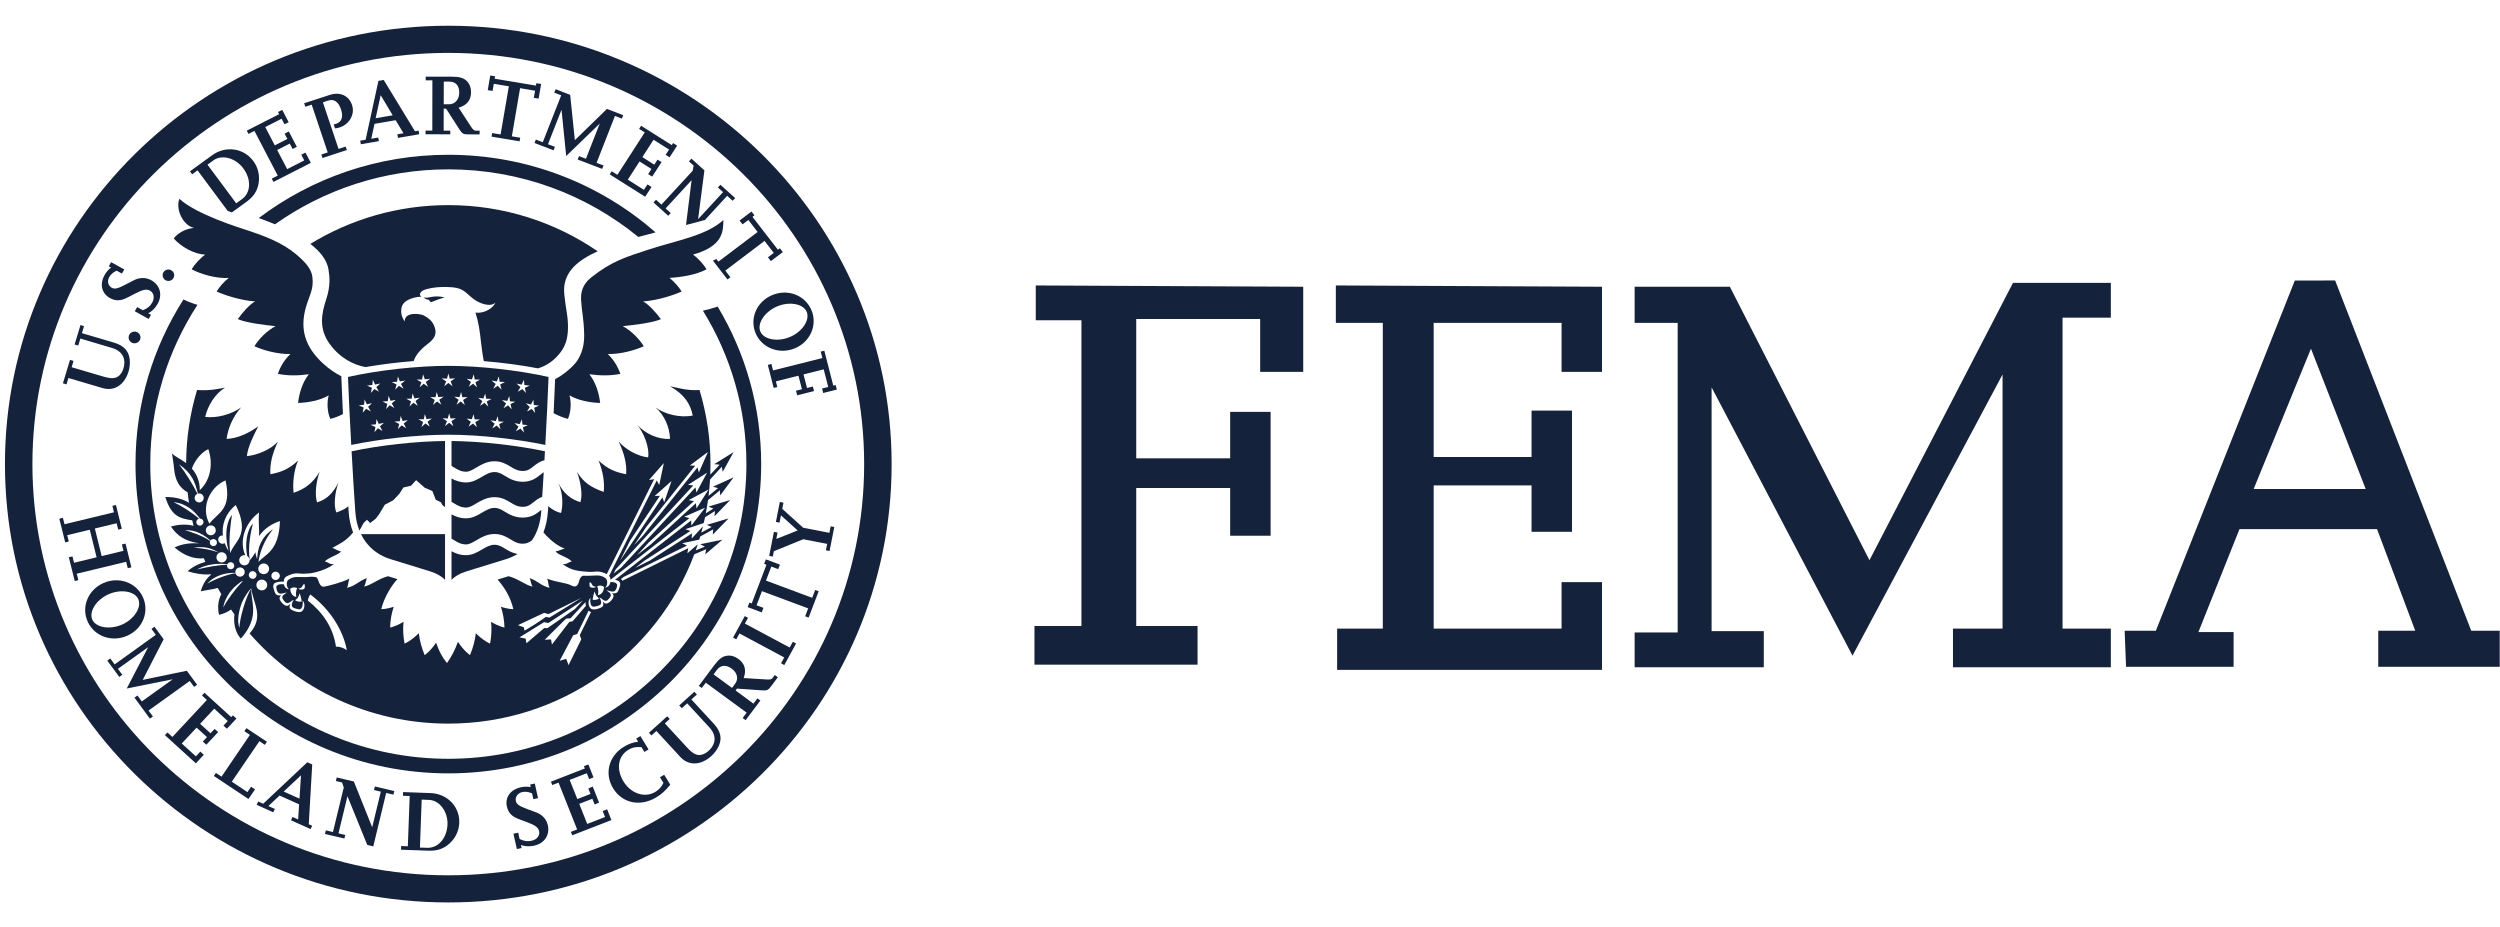 <svg width="89" height="33" viewBox="0 0 89 33" fill="none" xmlns="http://www.w3.org/2000/svg">
<g clip-path="url(#clip0)">
<path fill-rule="evenodd" clip-rule="evenodd" d="M36.873 10.162V11.402H38.499V22.286H36.827V23.663H42.633V22.286H40.45V17.372H43.794V19.071H45.234V14.662H43.794V16.316H40.45V11.356H44.862V13.239H46.395V10.208L36.873 10.162ZM47.556 10.162V11.494H49.228V22.378H47.602V23.847H57.031V20.724H55.592V22.378H51.039V17.28H54.523V18.933H55.963V14.617H54.523V16.27H51.039V11.494H55.592V13.239H57.031V10.208L47.556 10.162ZM58.193 10.208V11.494H59.725V22.515H58.193V23.755H62.791V22.469H60.933V13.79L65.949 23.342L71.291 13.331V22.378H69.526V23.755H75.146V22.378H73.427V11.31H75.146V10.07H71.662L66.553 19.944L61.583 10.208H58.193ZM81.695 9.988L76.749 22.454H75.637L75.688 23.739H79.516V22.501H78.263L79.725 18.838H84.623L85.983 22.454H84.666V23.739H88.99V22.454H87.976L83.131 9.985L81.695 9.988H81.695ZM82.27 12.412L84.219 17.409H80.23L82.27 12.412Z" fill="#15223B"/>
<path d="M23.853 13.75C24.056 13.788 24.48 13.922 24.902 13.883C25.162 14.742 25.294 15.635 25.293 16.532C25.293 16.654 25.289 16.776 25.286 16.898L25.619 16.544L25.431 16.523L26.115 16.096L25.73 16.797L25.695 16.616L25.278 17.072C25.265 17.267 25.248 17.462 25.224 17.654L25.562 17.375L25.381 17.328L26.115 16.995L25.639 17.639L25.629 17.455L25.205 17.805C25.183 17.963 25.155 18.119 25.127 18.275L25.397 18.105L25.222 18.035L25.995 17.8L25.437 18.378L25.452 18.193L25.099 18.415C25.084 18.483 25.069 18.552 25.053 18.62L24.401 18.838L24.577 18.903L22.944 19.96L22.78 20.087L22.616 20.215C22.772 20.138 22.951 20.049 23.132 19.958L24.634 18.989L24.624 19.175L25.024 18.738C25.006 18.812 24.986 18.887 24.966 18.96L25.338 18.759L25.163 18.686L25.937 18.455L25.375 19.032L25.391 18.845L24.927 19.1C24.916 19.137 24.905 19.174 24.894 19.211L24.287 19.338L24.456 19.423L22.196 20.542L22.183 20.552C22.15 20.578 22.123 20.6 22.105 20.614C22.121 20.626 22.134 20.64 22.144 20.656C22.149 20.662 22.152 20.669 22.155 20.675L24.502 19.515L24.47 19.698L24.841 19.377C24.817 19.45 24.793 19.522 24.768 19.593L25.094 19.46L24.927 19.375L25.719 19.213L25.107 19.736L25.14 19.552L24.716 19.734C23.399 23.252 19.976 25.761 15.959 25.761C13.131 25.761 10.596 24.517 8.885 22.551C8.894 22.541 8.904 22.53 8.913 22.519C9.418 21.926 8.989 21.442 8.953 20.952C8.95 20.96 8.946 20.969 8.944 20.977C8.934 21.381 9.18 21.828 8.794 22.445C8.729 22.548 8.655 22.645 8.573 22.735C8.38 22.519 8.304 22.195 8.347 21.874C8.305 21.815 8.265 21.758 8.225 21.699C8.108 21.784 7.968 21.849 7.797 21.889C7.734 21.608 7.771 21.355 7.879 21.153C7.835 21.08 7.794 21.007 7.753 20.932C7.55 20.989 7.346 21.003 7.147 21.052C7.23 20.763 7.361 20.577 7.512 20.463C7.51 20.456 7.506 20.45 7.505 20.444C7.246 20.47 6.96 20.424 6.681 20.337C6.812 20.21 7.045 20.075 7.31 20.006C7.292 19.962 7.275 19.919 7.258 19.875C6.923 19.91 6.572 19.794 6.214 19.49C6.465 19.364 6.779 19.322 7.069 19.345C7.067 19.342 7.066 19.34 7.065 19.337C6.594 19.267 6.299 19.07 6.086 18.744C6.394 18.659 6.665 18.66 6.89 18.718C6.874 18.654 6.859 18.589 6.844 18.524C6.421 18.457 6.106 18.404 5.885 17.694C6.248 17.689 6.523 17.77 6.728 17.9C6.71 17.776 6.693 17.654 6.681 17.53C6.404 17.373 6.236 17.123 6.197 16.687C6.175 16.445 6.149 16.338 6.122 16.141C6.267 16.283 6.415 16.325 6.627 16.489C6.63 15.607 6.761 14.729 7.016 13.883C7.44 13.922 7.808 13.839 8.011 13.799C7.661 14.018 7.402 14.424 7.305 14.841C7.705 14.895 8.237 14.757 8.585 14.502C8.289 14.834 8.117 15.245 8.066 15.626C8.47 15.604 8.844 15.426 9.195 15.177C9.057 15.445 8.819 15.904 8.79 16.239C9.164 16.199 9.657 16.002 9.894 15.714C9.698 16.146 9.603 16.496 9.626 16.882C9.997 16.813 10.278 16.709 10.609 16.396C10.45 16.79 10.416 17.22 10.452 17.545C10.881 17.395 11.138 17.193 11.379 16.795C11.252 17.147 11.199 17.615 11.287 17.884C11.65 17.777 11.863 17.538 12.052 17.172C11.92 17.532 11.87 17.996 11.974 18.245C12.196 18.166 12.332 18.093 12.398 18.02C12.403 18.088 12.407 18.154 12.412 18.218C12.43 18.48 12.483 18.729 12.57 18.955C12.541 18.988 12.47 19.067 12.468 19.07C12.277 19.273 12.097 19.359 11.826 19.508C11.915 19.521 12.023 19.617 12.144 19.631C12.008 19.783 11.732 19.817 11.559 19.99C11.693 20.006 11.725 20.101 11.886 20.083C11.579 20.319 11.114 20.402 11.05 20.409C10.988 20.416 10.781 20.436 10.65 20.416C10.463 20.388 10.271 20.479 10.198 20.523C10.097 20.579 10.09 20.704 10.104 20.787C10.099 20.762 10.097 20.737 10.098 20.713C9.995 20.689 9.794 20.723 9.757 20.779C9.709 20.852 9.721 20.888 9.76 21.016C9.797 21.139 9.827 21.182 9.907 21.194C9.929 21.197 9.972 21.203 10.02 21.185C9.995 21.201 9.978 21.215 9.966 21.247C9.952 21.279 9.929 21.334 10.028 21.451C10.113 21.552 10.197 21.591 10.266 21.553C10.306 21.531 10.321 21.507 10.339 21.488C10.327 21.515 10.318 21.544 10.311 21.574C10.292 21.673 10.368 21.712 10.463 21.748C10.644 21.819 10.735 21.793 10.781 21.729C10.877 21.595 10.831 21.415 10.77 21.384C10.783 21.439 10.781 21.496 10.768 21.562C10.758 21.614 10.73 21.701 10.631 21.69C10.578 21.683 10.479 21.658 10.421 21.619C10.38 21.59 10.38 21.52 10.404 21.459C10.415 21.43 10.428 21.387 10.465 21.357C10.404 21.371 10.367 21.403 10.318 21.44C10.27 21.477 10.199 21.484 10.158 21.441C10.107 21.385 10.075 21.343 10.057 21.305C10.016 21.209 10.142 21.137 10.215 21.099C10.088 21.1 10.066 21.148 9.965 21.131C9.861 21.114 9.835 20.951 9.835 20.897C9.835 20.858 9.885 20.819 9.943 20.805C10.001 20.792 10.069 20.798 10.106 20.801C10.108 20.808 10.109 20.815 10.111 20.821C10.125 20.868 10.147 20.925 10.232 20.968C10.281 20.981 10.312 20.986 10.262 20.951C10.217 20.917 10.166 20.712 10.273 20.637C10.347 20.58 10.446 20.538 10.59 20.541C10.734 20.543 10.926 20.552 11.025 20.535C11.092 20.525 11.253 20.536 11.28 20.564C11.346 20.629 11.357 20.923 11.557 20.882C11.737 20.844 12.144 20.744 12.442 20.6C12.389 20.709 12.411 20.804 12.357 20.927C12.677 20.848 12.759 20.687 13.064 20.581C13.013 20.691 13.027 20.777 12.958 20.881C13.217 20.837 13.456 20.607 13.814 20.513C13.826 20.516 13.836 20.521 13.846 20.523C13.956 20.556 14.056 20.586 14.15 20.616C13.959 20.814 13.674 21.256 13.573 21.686C13.573 21.686 13.751 21.691 14.017 21.6C13.937 21.839 13.893 22.089 13.889 22.341C13.889 22.341 14.091 22.305 14.366 22.136C14.34 22.395 14.352 22.657 14.403 22.913C14.403 22.913 14.635 22.819 14.909 22.542C14.941 22.811 15.012 23.073 15.119 23.322C15.119 23.322 15.318 23.189 15.526 22.878C15.683 23.363 15.914 23.603 15.914 23.603C16.079 23.371 16.209 23.116 16.302 22.848C16.518 23.18 16.731 23.322 16.731 23.322C16.843 23.062 16.908 22.802 16.94 22.543C17.214 22.819 17.446 22.913 17.446 22.913C17.497 22.657 17.509 22.395 17.482 22.136C17.758 22.305 17.958 22.341 17.958 22.341C17.954 22.089 17.911 21.839 17.832 21.6C18.096 21.691 18.275 21.686 18.275 21.686C18.177 21.265 17.967 20.916 17.714 20.633C17.823 20.598 17.942 20.562 18.073 20.523C18.083 20.521 18.093 20.516 18.105 20.513C18.463 20.607 18.703 20.836 18.96 20.881C18.891 20.777 18.906 20.691 18.855 20.581C19.161 20.687 19.242 20.848 19.563 20.927C19.508 20.804 19.529 20.709 19.479 20.6C19.838 20.744 20.152 20.733 20.372 20.858C20.551 20.933 20.59 20.782 20.623 20.659C20.637 20.607 20.696 20.484 20.79 20.495C20.893 20.504 21.106 20.493 21.245 20.486C21.37 20.48 21.477 20.525 21.552 20.579C21.655 20.657 21.615 20.854 21.57 20.886C21.52 20.923 21.552 20.918 21.601 20.904C21.687 20.86 21.707 20.804 21.721 20.757C21.724 20.747 21.727 20.735 21.729 20.722C21.767 20.72 21.82 20.72 21.865 20.732C21.924 20.748 21.972 20.787 21.97 20.826C21.97 20.88 21.94 21.043 21.836 21.058C21.734 21.071 21.713 21.024 21.586 21.019C21.657 21.059 21.783 21.133 21.736 21.229C21.719 21.267 21.686 21.308 21.633 21.362C21.592 21.404 21.52 21.395 21.473 21.357C21.427 21.318 21.39 21.286 21.329 21.269C21.366 21.3 21.378 21.344 21.387 21.373C21.409 21.433 21.407 21.505 21.366 21.532C21.306 21.568 21.207 21.592 21.154 21.597C21.055 21.606 21.029 21.518 21.02 21.465C21.009 21.4 21.009 21.341 21.024 21.288C20.962 21.318 20.91 21.495 21.004 21.633C21.047 21.697 21.136 21.724 21.319 21.661C21.416 21.627 21.494 21.59 21.477 21.49C21.472 21.459 21.461 21.43 21.451 21.403C21.47 21.423 21.482 21.447 21.521 21.471C21.592 21.51 21.675 21.473 21.764 21.374C21.863 21.261 21.844 21.204 21.832 21.172C21.82 21.14 21.803 21.125 21.778 21.11C21.826 21.13 21.867 21.125 21.89 21.121C21.972 21.112 22.002 21.069 22.043 20.948C22.086 20.822 22.098 20.785 22.052 20.712C22.033 20.681 21.968 20.656 21.894 20.642L24.606 18.527L24.613 18.713L25.1 18.075L24.361 18.396L24.542 18.446L21.809 20.581H21.809L21.745 20.632L21.741 20.632C21.739 20.633 21.736 20.633 21.734 20.634C21.734 20.641 21.734 20.648 21.734 20.656C21.734 20.582 21.711 20.5 21.636 20.457C21.634 20.456 21.632 20.455 21.63 20.453L21.636 20.456C21.655 20.468 21.672 20.482 21.686 20.498L23.381 17.103L23.468 17.268L23.632 16.486L23.103 17.09L23.288 17.057L21.601 20.438L21.605 20.44C21.517 20.395 21.348 20.326 21.184 20.351C21.052 20.371 20.845 20.352 20.781 20.345C20.623 20.326 20.34 20.319 20.032 20.083C20.194 20.101 20.225 20.006 20.358 19.99C20.187 19.817 19.91 19.783 19.775 19.631C19.897 19.617 20.019 19.542 20.108 19.529C19.902 19.465 19.642 19.272 19.451 19.07C19.417 19.03 19.383 18.99 19.347 18.952C19.434 18.726 19.486 18.48 19.505 18.218C19.509 18.149 19.514 18.081 19.52 18.013C19.623 18.128 19.822 18.232 19.974 18.261C20.036 18.027 20.059 17.576 19.873 17.188C20.061 17.554 20.301 17.77 20.663 17.877C20.751 17.607 20.668 17.147 20.54 16.795C20.781 17.193 21.065 17.362 21.492 17.512C21.529 17.186 21.47 16.79 21.31 16.396C21.642 16.709 21.922 16.813 22.292 16.882C22.316 16.495 22.222 16.146 22.024 15.714C22.264 16.002 22.701 16.244 23.074 16.283C23.132 15.897 22.886 15.355 22.692 15.14C22.994 15.441 23.407 15.647 23.853 15.625C23.839 15.191 23.644 14.77 23.334 14.502C23.651 14.747 24.229 14.887 24.662 14.792C24.581 14.402 24.394 14.063 23.853 13.75ZM20.953 21.739L20.549 22.567L20.551 22.569L20.404 22.617L19.925 23.524L20.157 23.454L20.24 23.679L20.694 22.76L20.64 22.612L21.042 21.789L21.028 21.784C21.001 21.773 20.975 21.758 20.953 21.739ZM11.044 21.161C11.013 21.208 10.981 21.278 10.958 21.379C11.511 21.817 11.863 22.357 11.961 23.024C12.071 23.003 12.251 23.075 12.346 23.145C12.236 22.512 11.805 21.727 11.044 21.161ZM20.846 21.432L20.31 22.011L20.151 22.023L20.138 22.036V22.037L19.392 22.775L19.427 22.773L19.423 22.775L19.433 22.773L19.617 22.764L19.649 22.945L20.268 22.141L20.387 22.115L20.858 21.568L20.854 21.549C20.845 21.51 20.843 21.471 20.846 21.432ZM20.749 21.378L19.522 22.179L19.523 22.18L19.369 22.149L19.28 22.204L18.493 22.69L18.714 22.735L18.741 22.9L19.375 22.358L19.487 22.363L20.47 21.679L20.482 21.665C20.591 21.547 20.708 21.424 20.749 21.378ZM20.697 21.284L19.523 21.863L19.373 21.817L18.439 22.256L18.649 22.332L18.674 22.452L19.068 22.21L19.434 21.963L19.56 21.986C19.581 21.974 20.457 21.439 20.672 21.3C20.683 21.292 20.69 21.288 20.69 21.288C20.692 21.287 20.694 21.285 20.697 21.284L20.697 21.284ZM8.945 20.948C8.885 20.974 8.697 21.251 8.62 21.433C8.511 21.698 8.423 22.102 8.524 22.353C8.513 22.11 8.736 21.266 8.945 20.948ZM8.566 20.777C8.72 20.617 8.616 20.672 8.433 20.823C8.169 21.038 7.989 21.357 7.948 21.624C8.062 21.409 8.333 21.017 8.566 20.777ZM10.665 21.121C10.656 21.179 10.633 21.233 10.6 21.281C10.572 21.32 10.534 21.342 10.506 21.367C10.555 21.403 10.624 21.424 10.681 21.421C10.738 21.418 10.741 21.41 10.738 21.388C10.725 21.293 10.687 21.159 10.665 21.121ZM21.171 21.057C21.149 21.095 21.112 21.229 21.099 21.324C21.096 21.346 21.097 21.354 21.155 21.357C21.213 21.359 21.282 21.34 21.329 21.303C21.301 21.279 21.264 21.256 21.236 21.215C21.203 21.168 21.181 21.114 21.171 21.057ZM10.579 20.939C10.508 20.895 10.382 20.903 10.331 20.967C10.341 21.056 10.374 21.225 10.552 21.253C10.526 21.179 10.53 21.029 10.579 20.939ZM21.506 20.903C21.453 20.838 21.329 20.831 21.258 20.875C21.307 20.965 21.31 21.116 21.283 21.188C21.464 21.16 21.495 20.991 21.506 20.903ZM9.509 20.79C9.488 20.686 9.386 20.619 9.281 20.639C9.178 20.66 9.111 20.761 9.131 20.863C9.152 20.967 9.254 21.033 9.359 21.013C9.463 20.992 9.53 20.892 9.509 20.79ZM10.852 20.842C10.85 20.766 10.794 20.797 10.775 20.846C10.757 20.897 10.717 20.949 10.612 20.957C10.687 21.001 10.765 20.995 10.809 20.973C10.853 20.953 10.852 20.918 10.852 20.842ZM21.062 20.784C21.042 20.733 20.986 20.701 20.986 20.778C20.985 20.854 20.984 20.888 21.027 20.908C21.071 20.93 21.149 20.936 21.225 20.893C21.12 20.885 21.081 20.833 21.062 20.784ZM8.638 20.228C8.601 20.203 8.555 20.195 8.512 20.204C8.423 20.22 8.364 20.307 8.382 20.396C8.378 20.396 8.376 20.395 8.37 20.394C8.104 20.385 7.659 20.454 7.387 20.774C7.666 20.611 8.111 20.444 8.378 20.408C8.38 20.409 8.383 20.408 8.385 20.408C8.408 20.491 8.492 20.543 8.578 20.526C8.668 20.508 8.726 20.422 8.709 20.332C8.7 20.29 8.675 20.252 8.638 20.228ZM9.959 20.47C9.941 20.39 9.862 20.339 9.781 20.355C9.701 20.372 9.649 20.449 9.664 20.529C9.682 20.609 9.76 20.661 9.841 20.645C9.922 20.628 9.975 20.55 9.959 20.47ZM9.131 20.443C9.116 20.369 9.043 20.321 8.968 20.336C8.894 20.351 8.845 20.423 8.86 20.497C8.875 20.57 8.948 20.618 9.022 20.604C9.097 20.589 9.145 20.516 9.131 20.443ZM9.576 20.213C9.554 20.108 9.454 20.041 9.35 20.063C9.299 20.073 9.255 20.102 9.227 20.144C9.198 20.187 9.188 20.238 9.198 20.288C9.219 20.391 9.322 20.456 9.426 20.436C9.531 20.414 9.598 20.315 9.576 20.213ZM25.171 16.828L24.493 17.262L24.68 17.282L21.92 20.267L21.896 20.316C21.88 20.349 21.864 20.382 21.847 20.414L21.847 20.414L21.86 20.404C21.92 20.358 22.002 20.293 22.099 20.217L22.12 20.2L24.758 17.352L24.794 17.534L25.171 16.828ZM8.287 20.038C8.259 20.018 8.225 20.01 8.192 20.016C8.147 20.023 8.112 20.051 8.096 20.088C7.735 20.041 7.344 20.091 7.014 20.272C7.383 20.188 7.77 20.109 8.086 20.108H8.088L8.086 20.118C8.083 20.132 8.083 20.147 8.084 20.161C8.098 20.229 8.164 20.277 8.233 20.265C8.267 20.26 8.297 20.241 8.317 20.214C8.336 20.186 8.344 20.152 8.338 20.119C8.333 20.086 8.314 20.057 8.287 20.038ZM9.223 18.245C8.694 18.628 8.513 19.297 8.732 19.765C8.71 19.762 8.687 19.76 8.664 19.766C8.564 19.787 8.5 19.883 8.52 19.981C8.54 20.079 8.637 20.143 8.738 20.123C8.785 20.113 8.827 20.085 8.854 20.045C8.881 20.005 8.891 19.956 8.882 19.909C8.87 19.859 8.841 19.817 8.801 19.792C8.713 19.378 8.785 18.86 9.005 18.642C8.937 18.901 8.812 19.445 8.892 19.945C8.979 19.848 9.044 19.754 9.092 19.659C9.102 19.739 9.121 19.82 9.154 19.906C9.166 19.507 9.301 19.113 9.72 18.838C9.413 19.222 9.238 19.671 9.201 20.01C9.424 19.73 9.93 19.647 9.966 18.551C9.71 18.628 9.403 18.812 9.226 19.085C9.233 18.823 9.192 18.552 9.223 18.245ZM8.07 19.806C8.051 19.707 7.953 19.644 7.853 19.663C7.754 19.683 7.689 19.779 7.709 19.878C7.719 19.925 7.747 19.967 7.788 19.994C7.829 20.02 7.879 20.029 7.927 20.02C8.026 20 8.09 19.903 8.07 19.806ZM23.906 17.124L23.305 17.659L23.493 17.649L22.435 19.241L22.408 19.294C22.293 19.524 22.182 19.747 22.083 19.943C22.088 19.937 22.093 19.932 22.098 19.925L23.581 17.707L23.645 17.881L23.906 17.124ZM25.228 17.424L24.518 17.804L24.703 17.839L23.093 19.313L23.039 19.372C22.914 19.509 22.791 19.642 22.674 19.769C22.835 19.642 23.003 19.511 23.169 19.381L24.773 17.914L24.796 18.099L25.228 17.424ZM8.394 17.978C8.002 18.301 7.893 18.707 7.935 19.064C7.92 19.062 7.904 19.062 7.889 19.064C7.85 19.072 7.816 19.094 7.794 19.127C7.771 19.16 7.763 19.2 7.771 19.238C7.788 19.318 7.867 19.371 7.947 19.354C7.966 19.351 7.982 19.343 7.997 19.334C8.032 19.433 8.08 19.527 8.139 19.614C8.103 19.487 8.079 19.358 8.066 19.227C8.067 19.211 8.068 19.195 8.064 19.181C8.064 19.176 8.062 19.174 8.061 19.171C8.04 18.868 8.088 18.554 8.258 18.328C8.205 18.659 8.126 19.297 8.201 19.695C8.316 19.272 8.933 19.086 8.394 17.978ZM7.765 19.655C7.483 19.5 7.284 19.446 6.896 19.497C7.26 19.524 7.515 19.574 7.774 19.663C7.799 19.666 7.793 19.664 7.765 19.655ZM6.578 18.868C6.709 18.914 7.182 19.049 7.483 19.259C7.47 19.283 7.466 19.31 7.471 19.337C7.482 19.406 7.548 19.453 7.618 19.442C7.652 19.436 7.682 19.417 7.701 19.389C7.721 19.362 7.729 19.327 7.723 19.294C7.71 19.226 7.645 19.18 7.575 19.191C7.542 19.197 7.513 19.215 7.494 19.241C7.081 18.88 6.796 18.877 6.578 18.868ZM25.203 16.089L24.559 16.572L24.748 16.579L23.003 18.765L22.864 18.973C22.772 19.113 22.679 19.252 22.586 19.39L22.588 19.393L22.746 19.223L22.903 19.052L24.829 16.641L24.88 16.821L25.203 16.089ZM7.603 18.733C7.564 18.708 7.516 18.698 7.47 18.708C7.424 18.716 7.383 18.743 7.357 18.782C7.331 18.821 7.321 18.868 7.331 18.914C7.35 19.009 7.443 19.071 7.54 19.052C7.586 19.044 7.627 19.017 7.653 18.977C7.679 18.939 7.688 18.891 7.678 18.845C7.669 18.799 7.642 18.759 7.603 18.733ZM6.18 17.877C6.435 17.995 6.818 18.228 7.084 18.465C7.02 18.481 6.979 18.543 6.99 18.608C7.003 18.677 7.069 18.723 7.139 18.711C7.208 18.698 7.254 18.633 7.242 18.565C7.232 18.506 7.18 18.462 7.119 18.461C6.924 18.201 6.645 17.924 6.18 17.877ZM8.029 17.102C7.429 17.361 7.149 18.101 7.457 18.644C7.738 18.249 8.268 18.164 8.029 17.102ZM6.372 16.53C6.605 16.828 6.876 17.259 7.028 17.578C6.957 17.608 6.916 17.682 6.931 17.757C6.94 17.799 6.965 17.835 7 17.859C7.036 17.882 7.08 17.891 7.122 17.883C7.209 17.864 7.266 17.78 7.248 17.694C7.24 17.652 7.215 17.616 7.179 17.592C7.143 17.569 7.1 17.561 7.058 17.57C7.055 17.57 7.051 17.571 7.047 17.573C6.941 17.165 6.839 16.848 6.372 16.53ZM7.418 15.99C7.226 16.069 6.954 16.332 6.831 16.68C7.033 16.911 7.119 17.194 7.11 17.451C7.477 17.119 7.604 16.545 7.418 15.99Z" fill="#15223B"/>
<path d="M25.549 10.915C25.376 10.973 25.201 11.022 25.024 11.06C26.006 12.651 26.572 14.521 26.572 16.521C26.572 22.316 21.82 27.013 15.961 27.013C10.1 27.013 5.35 22.316 5.35 16.521C5.35 14.433 5.967 12.487 7.03 10.852C6.859 10.803 6.692 10.739 6.531 10.662C5.45 12.359 4.824 14.368 4.824 16.521C4.824 22.602 9.811 27.532 15.962 27.532C22.111 27.532 27.098 22.602 27.098 16.521C27.098 14.474 26.533 12.557 25.549 10.915ZM9.791 7.984C11.53 6.754 13.66 6.029 15.961 6.029C18.531 6.029 20.888 6.933 22.724 8.436C22.928 8.379 23.134 8.325 23.339 8.273C21.374 6.554 18.791 5.51 15.961 5.51C13.424 5.51 11.084 6.35 9.212 7.763C9.3 7.795 9.389 7.826 9.48 7.861C9.587 7.902 9.691 7.942 9.791 7.984Z" fill="#15223B"/>
<path d="M15.959 31.161C7.783 31.161 1.154 24.605 1.154 16.522C1.154 8.437 7.783 1.883 15.959 1.883C24.136 1.883 30.764 8.437 30.764 16.522C30.764 24.605 24.136 31.161 15.959 31.161ZM15.959 0.916C7.242 0.916 0.176 7.904 0.176 16.522C0.176 25.14 7.242 32.127 15.959 32.127C24.676 32.127 31.742 25.14 31.742 16.522C31.742 7.904 24.676 0.916 15.959 0.916Z" fill="#15223B"/>
<path d="M12.15 13.393C11.926 13.279 11.73 13.147 11.519 12.957C10.842 12.346 10.681 11.705 10.882 10.969C11.001 10.529 11.182 10.309 11.12 9.851C11.085 9.589 10.896 9.377 10.709 9.2C10.256 8.77 9.719 8.504 8.926 8.239C8.436 8.077 7.011 7.639 6.384 7.077C6.24 7.491 6.544 8.04 6.907 8.113C6.586 8.145 6.313 8.311 6.185 8.49C6.427 8.768 6.91 9.056 7.309 9.064C7.125 9.186 6.899 9.444 6.825 9.589C7.17 9.771 7.72 9.924 8.143 9.894C7.965 10.034 7.811 10.214 7.711 10.378C7.996 10.507 8.553 10.693 9.083 10.732C8.887 10.827 8.609 11.157 8.465 11.36C8.763 11.491 9.408 11.571 9.809 11.611C9.522 11.76 9.222 12.056 9.057 12.325C9.348 12.463 9.894 12.617 10.34 12.602C10.119 12.811 9.975 13.064 9.892 13.309C10.229 13.378 10.583 13.379 10.995 13.324C10.745 13.637 10.645 14.051 10.611 14.345C10.945 14.337 11.389 14.261 11.702 14.076C11.634 14.328 11.648 14.671 11.759 14.912C11.891 14.882 12.043 14.828 12.209 14.74C12.186 14.269 12.165 13.789 12.15 13.393ZM25.752 7.835C25.123 8.399 24.117 8.549 23.062 8.894C22.267 9.153 21.773 9.305 21.061 9.866C20.858 10.026 20.664 10.261 20.686 10.666C20.71 11.114 20.784 11.308 20.797 11.936C20.805 12.384 20.648 12.745 20.458 12.957C20.257 13.182 19.996 13.378 19.762 13.499C19.748 13.88 19.731 14.264 19.709 14.71C19.875 14.8 20.086 14.882 20.218 14.912C20.327 14.67 20.343 14.328 20.274 14.075C20.588 14.261 21.032 14.337 21.366 14.345C21.331 14.051 21.231 13.637 20.981 13.324C21.392 13.379 21.747 13.378 22.085 13.309C22 13.064 21.855 12.811 21.636 12.602C22.083 12.617 22.627 12.463 22.918 12.325C22.753 12.056 22.454 11.759 22.168 11.611C22.568 11.57 23.231 11.494 23.529 11.362C23.385 11.16 23.087 10.827 22.894 10.732C23.423 10.693 23.979 10.507 24.266 10.378C24.165 10.214 24.011 10.034 23.834 9.893C24.331 9.862 24.806 9.771 25.151 9.589C25.076 9.444 24.852 9.185 24.668 9.064C25.732 8.771 25.75 8.246 25.752 7.835Z" fill="#15223B"/>
<path d="M21.277 8.946C19.768 7.911 17.936 7.302 15.958 7.302C14.158 7.302 12.474 7.809 11.048 8.683C11.418 8.967 11.637 9.268 11.692 9.58C11.738 9.853 11.77 10.184 11.61 10.665C11.441 11.175 11.348 11.7 11.729 12.232C12.108 12.763 12.601 12.991 13.009 13.068C13.578 12.971 14.152 12.899 14.727 12.854C14.803 12.606 15.03 12.391 15.26 12.216C15.591 11.961 15.518 11.738 15.44 11.565C15.378 11.429 15.26 11.319 15.089 11.232C14.94 11.156 14.393 11.099 14.409 11.445C14.319 11.319 14.247 11.15 14.3 10.934C14.373 10.632 14.871 10.556 14.995 10.565C14.899 10.485 14.958 10.355 15.177 10.295C15.442 10.222 15.693 10.211 15.937 10.218C16.436 10.23 16.514 10.351 16.768 10.573C17.074 10.842 17.479 10.935 17.638 10.773C17.523 11.031 17.16 11.167 16.927 11.128C17.041 11.484 17.081 11.793 17.122 12.167C17.141 12.337 17.177 12.622 17.223 12.856C17.892 12.91 18.565 13.001 19.151 13.113C19.394 13.043 19.646 12.902 19.871 12.644C20.086 12.399 20.283 12.088 20.202 11.306C20.178 11.086 20.068 10.523 20.083 10.259C20.118 9.658 20.569 9.266 21.277 8.946Z" fill="#15223B"/>
<path d="M15.699 17.883L15.513 17.791L15.393 17.482L15.121 17.364L14.814 17.093L14.632 17.292L14.36 17.355L14.216 17.581L13.997 17.811L13.699 17.968L13.493 18.312L13.377 18.465L13.176 18.62L13.065 18.503L12.946 18.616L12.797 18.888C12.719 18.684 12.672 18.527 12.648 18.201C12.604 17.598 12.56 16.841 12.517 16.066C13.523 15.852 14.804 15.71 15.843 15.7V18.049C15.795 18.021 15.748 17.998 15.699 17.883Z" fill="#15223B"/>
<path d="M15.843 19.015H12.852C12.895 19.105 12.946 19.191 13.005 19.272C13.22 19.571 13.526 19.792 13.915 19.91C14.286 20.022 14.656 20.136 15.026 20.252L15.319 20.343C15.558 20.416 15.726 20.523 15.843 20.64V19.015" fill="#15223B"/>
<path d="M19.002 17.871C19.084 17.807 19.178 17.732 19.303 17.687C19.32 17.411 19.338 17.115 19.357 16.81C19.324 16.832 19.29 16.86 19.247 16.893C19.105 17.007 18.926 17.151 18.612 17.151C18.319 17.151 18.128 17.034 17.975 16.941C17.851 16.865 17.751 16.805 17.604 16.805C17.443 16.805 17.304 16.887 17.156 16.975C16.997 17.068 16.817 17.175 16.596 17.175C16.37 17.175 16.207 17.106 16.074 17.034V17.865C16.104 17.881 16.134 17.899 16.162 17.917C16.296 17.998 16.412 18.069 16.596 18.069C16.71 18.069 16.823 18.002 16.956 17.922C17.134 17.818 17.336 17.699 17.604 17.699C17.859 17.699 18.028 17.8 18.179 17.891C18.312 17.974 18.428 18.043 18.612 18.043C18.788 18.043 18.884 17.968 19.002 17.871ZM16.596 19.764C16.37 19.764 16.207 19.696 16.074 19.623V20.64C16.191 20.523 16.358 20.416 16.599 20.343L16.89 20.252C17.136 20.175 17.471 20.07 18.001 19.91C18.155 19.863 18.297 19.8 18.425 19.722C18.233 19.687 18.093 19.602 17.975 19.53C17.851 19.454 17.751 19.394 17.604 19.394C17.443 19.394 17.304 19.477 17.156 19.564C16.997 19.657 16.817 19.764 16.596 19.764Z" fill="#15223B"/>
<path d="M19.002 16.594C19.1 16.517 19.219 16.423 19.382 16.386C19.388 16.28 19.394 16.174 19.4 16.066C18.394 15.852 17.115 15.71 16.074 15.7V16.587C16.104 16.605 16.134 16.622 16.162 16.64C16.296 16.721 16.412 16.793 16.596 16.793C16.71 16.793 16.823 16.724 16.956 16.646C17.134 16.54 17.336 16.421 17.604 16.421C17.859 16.421 18.028 16.525 18.179 16.614C18.312 16.696 18.428 16.766 18.612 16.766C18.788 16.766 18.884 16.691 19.002 16.594ZM16.074 18.311V19.177C16.104 19.193 16.134 19.212 16.162 19.229C16.296 19.31 16.412 19.381 16.596 19.381C16.71 19.381 16.823 19.313 16.956 19.235C17.134 19.13 17.336 19.011 17.604 19.011C17.859 19.011 18.028 19.113 18.179 19.203C18.312 19.286 18.428 19.356 18.612 19.356C18.755 19.356 18.845 19.305 18.938 19.236C19.13 18.954 19.242 18.606 19.269 18.201C19.269 18.184 19.271 18.167 19.272 18.151C19.264 18.156 19.256 18.164 19.247 18.17C19.105 18.284 18.927 18.426 18.612 18.426C18.319 18.426 18.128 18.311 17.975 18.219C17.851 18.142 17.751 18.082 17.604 18.082C17.443 18.082 17.304 18.164 17.156 18.252C16.997 18.346 16.817 18.452 16.596 18.452C16.37 18.452 16.207 18.384 16.074 18.311Z" fill="#15223B"/>
<path d="M15.958 13.024C17.062 13.024 18.469 13.181 19.528 13.42C19.504 14.106 19.461 14.976 19.413 15.84C18.413 15.632 17.092 15.476 15.958 15.476C14.825 15.476 13.503 15.632 12.504 15.84C12.456 14.976 12.414 14.106 12.388 13.42C13.45 13.181 14.854 13.024 15.958 13.024ZM18.58 14.927L18.502 15.099L18.316 15.062L18.458 15.189L18.363 15.355L18.528 15.258L18.656 15.399L18.616 15.213L18.79 15.134L18.599 15.115L18.58 14.927ZM13.405 14.916L13.383 15.105L13.194 15.123L13.367 15.203L13.328 15.388L13.454 15.247L13.619 15.344L13.526 15.179L13.667 15.053L13.482 15.091L13.405 14.916ZM17.719 14.815L17.651 14.992L17.462 14.963L17.61 15.084L17.523 15.254L17.683 15.149L17.817 15.284L17.769 15.1L17.94 15.014L17.748 15.004L17.719 14.815ZM14.264 14.808L14.234 14.996L14.044 15.006L14.213 15.094L14.164 15.277L14.3 15.142L14.46 15.247L14.373 15.077L14.521 14.957L14.334 14.987L14.264 14.808ZM16.858 14.743L16.799 14.924L16.609 14.903L16.761 15.016L16.684 15.189L16.838 15.078L16.978 15.207L16.921 15.025L17.089 14.933L16.897 14.929L16.858 14.743ZM15.125 14.74L15.087 14.927L14.897 14.927L15.062 15.022L15.004 15.204L15.144 15.075L15.3 15.187L15.221 15.013L15.375 14.899L15.184 14.92L15.125 14.74ZM15.991 14.714L15.941 14.899L15.752 14.888L15.912 14.992L15.843 15.171L15.991 15.051L16.14 15.171L16.071 14.992L16.23 14.888L16.04 14.899L15.991 14.714ZM18.988 14.227L18.907 14.4L18.722 14.357L18.86 14.488L18.761 14.65L18.929 14.557L19.052 14.703L19.017 14.515L19.193 14.441L19.003 14.416L18.988 14.227ZM12.98 14.22L12.961 14.409L12.772 14.431L12.947 14.507L12.909 14.695L13.035 14.552L13.2 14.648L13.104 14.482L13.245 14.355L13.059 14.393L12.98 14.22ZM18.131 14.098L18.057 14.273L17.869 14.241L18.016 14.363L17.924 14.533L18.088 14.431L18.218 14.569L18.174 14.383L18.345 14.301L18.155 14.287L18.131 14.098ZM13.833 14.091L13.808 14.28L13.617 14.294L13.788 14.378L13.744 14.563L13.876 14.426L14.038 14.526L13.947 14.358L14.091 14.235L13.905 14.267L13.833 14.091ZM17.273 14.008L17.21 14.186L17.02 14.161L17.171 14.278L17.089 14.45L17.245 14.342L17.383 14.474L17.33 14.291L17.498 14.202L17.307 14.194L17.273 14.008ZM14.689 14.004L14.656 14.192L14.464 14.196L14.633 14.287L14.578 14.471L14.717 14.338L14.874 14.447L14.791 14.275L14.942 14.158L14.753 14.183L14.689 14.004ZM16.415 13.956L16.36 14.138L16.17 14.123L16.326 14.232L16.252 14.408L16.403 14.292L16.548 14.418L16.485 14.237L16.649 14.138L16.458 14.142L16.415 13.956ZM15.548 13.956L15.504 14.141L15.314 14.137L15.477 14.236L15.415 14.416L15.559 14.291L15.711 14.407L15.636 14.232L15.793 14.123L15.603 14.137L15.548 13.956ZM18.651 13.518L18.572 13.693L18.386 13.654L18.527 13.781L18.432 13.946L18.597 13.851L18.725 13.992L18.684 13.807L18.86 13.728L18.669 13.707L18.651 13.518ZM13.274 13.517L13.255 13.706L13.065 13.726L13.239 13.805L13.2 13.991L13.328 13.849L13.493 13.945L13.397 13.78L13.538 13.653L13.352 13.691L13.274 13.517ZM17.757 13.401L17.687 13.579L17.499 13.548L17.647 13.669L17.559 13.839L17.719 13.734L17.855 13.871L17.806 13.687L17.977 13.6L17.786 13.589L17.757 13.401ZM14.166 13.401L14.136 13.589L13.947 13.601L14.117 13.687L14.069 13.871L14.203 13.734L14.364 13.838L14.276 13.669L14.423 13.547L14.235 13.578L14.166 13.401ZM16.863 13.325L16.803 13.506L16.613 13.484L16.766 13.598L16.688 13.771L16.843 13.66L16.983 13.79L16.925 13.608L17.092 13.513L16.902 13.512L16.863 13.325ZM15.063 13.324L15.024 13.511L14.834 13.513L15 13.607L14.942 13.789L15.083 13.66L15.238 13.771L15.158 13.597L15.312 13.484L15.123 13.505L15.063 13.324ZM15.962 13.296L15.913 13.48L15.722 13.47L15.883 13.575L15.815 13.752L15.962 13.633L16.111 13.752L16.043 13.575L16.202 13.47L16.011 13.48L15.962 13.296Z" fill="#15223B"/>
<path d="M15.079 10.593C15.171 10.663 15.226 10.672 15.256 10.665C15.259 10.682 15.291 10.703 15.297 10.71C15.317 10.727 15.328 10.743 15.332 10.762C15.374 10.745 15.486 10.7 15.588 10.665C15.69 10.627 15.832 10.586 15.832 10.586C15.391 10.493 15.324 10.627 15.079 10.593ZM28.313 12.393C28.863 12.155 29.112 11.547 28.88 11.023C28.648 10.499 28.028 10.272 27.478 10.511C26.928 10.749 26.675 11.354 26.907 11.879C27.139 12.402 27.763 12.631 28.313 12.393ZM27.657 10.912C28.092 10.723 28.59 10.81 28.715 11.095C28.843 11.383 28.571 11.803 28.135 11.991C27.698 12.181 27.198 12.095 27.07 11.807C26.945 11.523 27.218 11.102 27.657 10.912ZM27.544 13.811L27.334 12.99L27.462 12.957L27.521 13.187L29.277 12.747L29.217 12.517L29.346 12.485L29.665 13.728L29.75 13.706L29.791 13.869L29.306 13.991L29.265 13.831L29.485 13.776L29.324 13.149L28.605 13.33L28.73 13.812L28.937 13.76L28.98 13.922L28.381 14.072L28.336 13.91L28.549 13.857L28.425 13.375L27.621 13.577L27.672 13.778L27.544 13.811ZM2.992 11.609L2.916 11.86L4.049 12.194C4.391 12.295 4.569 12.475 4.614 12.763C4.634 12.911 4.623 13.068 4.578 13.222C4.431 13.704 4.069 13.938 3.652 13.816L2.436 13.457L2.367 13.683L2.24 13.646L2.492 12.812L2.618 12.849L2.551 13.073L3.675 13.405C3.98 13.494 4.134 13.481 4.262 13.353C4.323 13.287 4.367 13.208 4.393 13.122C4.501 12.765 4.351 12.494 3.982 12.385L2.861 12.053L2.786 12.301L2.656 12.264L2.865 11.572L2.992 11.609ZM4.985 12.095C4.938 12.2 4.815 12.249 4.708 12.206C4.601 12.161 4.55 12.039 4.595 11.933C4.64 11.826 4.765 11.776 4.871 11.82C4.979 11.865 5.029 11.988 4.985 12.095ZM5.376 11.207L5.292 11.355L4.798 11.08L4.883 10.932L5.086 11.045C5.253 10.977 5.341 10.906 5.418 10.773C5.513 10.605 5.48 10.426 5.339 10.347C5.214 10.278 5.084 10.309 4.775 10.469C4.453 10.64 4.408 10.657 4.285 10.682C4.167 10.706 4.038 10.68 3.917 10.613C3.615 10.444 3.539 10.114 3.728 9.784C3.789 9.678 3.853 9.602 3.954 9.524L3.873 9.479L3.956 9.333L4.425 9.593L4.341 9.739L4.151 9.634C4.014 9.707 3.945 9.765 3.889 9.865C3.808 10.006 3.847 10.17 3.975 10.242C4.086 10.304 4.189 10.279 4.505 10.112C4.658 10.032 4.752 9.982 4.791 9.965C4.871 9.926 4.962 9.903 5.063 9.898C5.178 9.893 5.281 9.92 5.388 9.978C5.701 10.152 5.792 10.499 5.612 10.817C5.522 10.973 5.425 11.07 5.279 11.153L5.376 11.207ZM6.201 9.798C6.201 9.852 6.179 9.904 6.141 9.943C6.102 9.981 6.049 10.002 5.994 10.002C5.88 10.002 5.79 9.912 5.79 9.798C5.789 9.744 5.811 9.692 5.849 9.654C5.888 9.616 5.94 9.595 5.994 9.595C6.049 9.595 6.102 9.616 6.14 9.654C6.179 9.692 6.201 9.744 6.201 9.798ZM11.066 5.798L9.735 6.477L9.675 6.359L9.888 6.252L9.058 4.66L8.845 4.768L8.785 4.652L9.937 4.065L9.897 3.988L10.047 3.911L10.277 4.35L10.129 4.425L10.025 4.227L9.443 4.523L9.783 5.175L10.231 4.947L10.132 4.76L10.282 4.68L10.566 5.226L10.416 5.304L10.316 5.111L9.868 5.339L10.224 6.021L10.831 5.712L10.725 5.508L10.874 5.432L11.066 5.798ZM12.348 5.341L11.482 5.625L11.44 5.501L11.667 5.426L11.096 3.726L10.87 3.801L10.828 3.676L11.733 3.381C12.103 3.258 12.419 3.401 12.533 3.741C12.642 4.062 12.443 4.422 12.094 4.536C12.043 4.553 12.009 4.561 11.927 4.572L11.879 4.427C11.92 4.423 11.936 4.417 11.962 4.41C12.165 4.343 12.23 4.16 12.141 3.898C12.05 3.621 11.89 3.511 11.674 3.583L11.495 3.642L12.052 5.301L12.305 5.217L12.348 5.341ZM14.903 4.65L14.772 4.672L13.66 2.847L13.472 2.879L13.016 4.975L12.823 5.007L12.846 5.136L13.488 5.025L13.465 4.897L13.217 4.94L13.332 4.409L14.085 4.28L14.364 4.743L14.146 4.78L14.169 4.909L14.925 4.779L14.903 4.65ZM13.373 4.209L13.552 3.389L13.98 4.105L13.373 4.209ZM17.076 4.652H16.945C16.883 4.652 16.845 4.624 16.771 4.515L16.328 3.835C16.624 3.745 16.768 3.567 16.769 3.286C16.769 3.121 16.72 2.987 16.617 2.883C16.504 2.772 16.352 2.731 16.083 2.73L15.155 2.729V2.859L15.393 2.86L15.39 4.65L15.15 4.65L15.148 4.78L16.03 4.782V4.652H15.794L15.796 3.867L15.882 3.869L16.351 4.6C16.458 4.765 16.489 4.783 16.675 4.784L17.074 4.785L17.076 4.652ZM15.799 2.905H15.996C16.22 2.905 16.35 3.048 16.349 3.298C16.349 3.542 16.199 3.713 15.982 3.713L15.797 3.711L15.799 2.905ZM18.498 5.031L17.499 4.864L17.521 4.737L17.821 4.786L18.115 3.072L17.579 2.983L17.535 3.237L17.364 3.209L17.453 2.688L17.625 2.716L17.61 2.802L19.078 3.047L19.095 2.962L19.264 2.989L19.175 3.511L19.003 3.483L19.049 3.229L18.515 3.139L18.222 4.853L18.519 4.902L18.498 5.031ZM21.437 6.013L20.565 5.678L20.613 5.557L20.859 5.653L21.351 4.399L20.156 5.555L19.99 3.907L19.508 5.134L19.755 5.228L19.707 5.35L19.029 5.091L19.077 4.969L19.323 5.062L19.979 3.393L19.732 3.299L19.78 3.176L20.298 3.376L20.465 4.99L21.608 3.877L22.186 4.099L22.139 4.222L21.892 4.128L21.238 5.797L21.486 5.891L21.437 6.013ZM22.968 7.004L21.706 6.207L21.778 6.097L21.978 6.224L22.954 4.713L22.753 4.588L22.823 4.477L23.916 5.166L23.962 5.093L24.106 5.183L23.837 5.601L23.697 5.512L23.819 5.324L23.267 4.975L22.868 5.593L23.292 5.862L23.407 5.683L23.552 5.77L23.218 6.287L23.074 6.199L23.191 6.015L22.768 5.748L22.35 6.395L22.924 6.758L23.05 6.565L23.194 6.655L22.968 7.004ZM8.614 7.09L8.409 7.238L7.387 5.863L7.602 5.706C7.899 5.491 8.386 5.622 8.659 5.991C8.953 6.385 8.934 6.858 8.614 7.09ZM9.017 5.731C8.673 5.268 8.033 5.178 7.553 5.526L6.763 6.1L6.84 6.205L7.033 6.065L8.104 7.506C8.154 7.526 8.205 7.544 8.255 7.562L8.779 7.181C9.027 7.001 9.158 6.803 9.205 6.536C9.255 6.247 9.188 5.962 9.017 5.731ZM25.646 6.577L25.557 6.675L25.741 6.839L24.852 7.803L25.077 6.065L24.615 5.647L24.526 5.744L24.694 5.895L24.659 6.079L23.546 7.285L23.354 7.111L23.264 7.207L23.789 7.681L23.879 7.584L23.696 7.419L24.621 6.415L24.422 8.01C24.615 7.96 24.821 7.907 25.041 7.845C25.061 7.84 25.077 7.834 25.096 7.831L25.886 6.971L26.083 7.147L26.172 7.051L25.646 6.577ZM27.763 8.838L27.694 8.891L26.788 7.72L26.859 7.666L26.754 7.53L26.328 7.852L26.433 7.988L26.641 7.831L26.971 8.259L25.574 9.315L25.503 9.221C25.462 9.243 25.422 9.263 25.38 9.279L25.898 9.949L26.004 9.87L25.821 9.634L27.218 8.576L27.546 9.003L27.339 9.16L27.443 9.295L27.868 8.974L27.763 8.838ZM18.569 30.19L18.4 30.226L18.278 29.68L18.448 29.643L18.497 29.868C18.659 29.946 18.772 29.964 18.924 29.931C19.114 29.89 19.227 29.748 19.192 29.59C19.162 29.454 19.051 29.375 18.725 29.254C18.382 29.132 18.338 29.11 18.238 29.035C18.142 28.964 18.075 28.852 18.045 28.718C17.971 28.384 18.171 28.108 18.547 28.026C18.666 28 18.766 27.999 18.893 28.021L18.873 27.93L19.039 27.894L19.154 28.414L18.988 28.45L18.941 28.242C18.793 28.186 18.705 28.174 18.591 28.198C18.432 28.233 18.332 28.373 18.364 28.515C18.392 28.636 18.479 28.697 18.815 28.82C18.977 28.878 19.078 28.914 19.117 28.931C19.204 28.967 19.282 29.021 19.348 29.088C19.428 29.17 19.477 29.264 19.504 29.383C19.58 29.729 19.379 30.027 19.018 30.105C18.841 30.143 18.704 30.134 18.545 30.083L18.569 30.19ZM21.766 29.195L20.372 29.737L20.324 29.615L20.546 29.528L19.884 27.861L19.661 27.948L19.614 27.827L20.821 27.358L20.788 27.276L20.946 27.215L21.129 27.675L20.973 27.735L20.892 27.527L20.28 27.764L20.553 28.447L21.021 28.265L20.944 28.069L21.102 28.004L21.327 28.574L21.17 28.64L21.088 28.436L20.621 28.617L20.905 29.332L21.54 29.086L21.455 28.872L21.614 28.811L21.766 29.195ZM23.862 27.933C23.684 28.153 23.56 28.268 23.355 28.39C22.789 28.73 22.153 28.595 21.828 28.066C21.507 27.542 21.672 26.91 22.212 26.585C22.386 26.48 22.52 26.431 22.718 26.404L22.65 26.293L22.798 26.204L23.089 26.68L22.942 26.769L22.837 26.598C22.618 26.585 22.514 26.607 22.372 26.692C21.999 26.916 21.927 27.381 22.198 27.823C22.462 28.253 22.955 28.416 23.326 28.194C23.46 28.112 23.54 28.026 23.619 27.872L23.494 27.671L23.645 27.581L23.862 27.933ZM24.809 24.724L24.613 24.9L25.41 25.764C25.65 26.024 25.709 26.268 25.596 26.537C25.535 26.68 25.443 26.808 25.326 26.913C24.95 27.253 24.517 27.267 24.224 26.952L23.368 26.024L23.191 26.182L23.103 26.086L23.753 25.5L23.842 25.596L23.668 25.753L24.459 26.61C24.672 26.842 24.812 26.91 24.987 26.866C25.074 26.84 25.154 26.796 25.221 26.734C25.5 26.484 25.512 26.173 25.252 25.893L24.464 25.039L24.271 25.213L24.181 25.113L24.718 24.627L24.809 24.724ZM28.34 22.91L27.922 23.676L27.805 23.613L27.919 23.405L26.326 22.552L26.211 22.761L26.097 22.698L26.515 21.932L26.631 21.995L26.518 22.199L28.112 23.052L28.224 22.848L28.34 22.91ZM29.145 21.049L28.787 21.986L28.664 21.94L28.771 21.658L27.126 21.045L26.933 21.548L27.179 21.639L27.117 21.8L26.617 21.613L26.677 21.453L26.761 21.483L27.286 20.105L27.203 20.074L27.265 19.913L27.765 20.1L27.704 20.261L27.459 20.169L27.269 20.669L28.914 21.282L29.02 21.003L29.145 21.049ZM29.701 18.761L29.532 19.616L29.402 19.591L29.448 19.362L28.597 19.197L27.55 19.622L27.512 19.815L27.383 19.788L27.552 18.934L27.681 18.96L27.636 19.186L28.397 18.885L27.803 18.347L27.751 18.606L27.622 18.581L27.762 17.869L27.891 17.895L27.848 18.115L28.593 18.787L29.526 18.968L29.572 18.737L29.701 18.761ZM25.404 24.008L25.521 23.85C25.654 23.672 25.848 23.656 26.05 23.804C26.249 23.951 26.3 24.169 26.17 24.342L26.06 24.489L25.404 24.008ZM27.584 24.03L27.507 24.134C27.469 24.183 27.424 24.198 27.291 24.189L26.475 24.139C26.578 23.852 26.517 23.628 26.291 23.461C26.157 23.364 26.018 23.323 25.873 23.345C25.714 23.368 25.592 23.463 25.43 23.679L24.878 24.416L24.983 24.493L25.127 24.304L26.581 25.371L26.439 25.56L26.544 25.639L27.07 24.939L26.963 24.862L26.823 25.05L26.187 24.581L26.236 24.514L27.111 24.576C27.308 24.589 27.343 24.575 27.454 24.428L27.691 24.11L27.584 24.03ZM2.661 20.685L2.45 19.838L2.579 19.808L2.636 20.034L3.439 19.84L3.196 18.859L2.393 19.052L2.449 19.279L2.321 19.309L2.112 18.465L2.239 18.434L2.297 18.663L4.057 18.238L4.001 18.008L4.128 17.978L4.336 18.823L4.208 18.854L4.152 18.628L3.377 18.815L3.62 19.797L4.396 19.609L4.339 19.382L4.469 19.352L4.677 20.197L4.549 20.229L4.492 20L2.732 20.424L2.79 20.654L2.661 20.685ZM4.537 22.629C5.085 22.384 5.325 21.774 5.085 21.253C4.844 20.731 4.222 20.513 3.675 20.759C3.13 21.006 2.884 21.614 3.124 22.135C3.363 22.657 3.991 22.876 4.537 22.629ZM3.86 21.158C4.292 20.963 4.791 21.042 4.921 21.326C5.053 21.611 4.786 22.036 4.354 22.231C3.918 22.426 3.418 22.347 3.287 22.062C3.157 21.778 3.424 21.354 3.86 21.158ZM5.336 25.584L4.788 24.836L4.894 24.76L5.05 24.971L6.15 24.182L4.512 24.511L5.275 23.039L4.198 23.811L4.354 24.022L4.247 24.099L3.819 23.518L3.926 23.441L4.082 23.652L5.547 22.599L5.392 22.389L5.5 22.312L5.826 22.757L5.081 24.204L6.651 23.879L7.018 24.378L6.91 24.454L6.755 24.243L5.288 25.296L5.444 25.507L5.336 25.584ZM6.973 27.174L5.871 26.171L5.961 26.076L6.138 26.235L7.365 24.919L7.19 24.758L7.278 24.662L8.233 25.53L8.29 25.466L8.418 25.58L8.078 25.943L7.955 25.832L8.108 25.669L7.627 25.229L7.124 25.768L7.494 26.105L7.64 25.95L7.766 26.062L7.346 26.512L7.22 26.401L7.368 26.24L6.998 25.904L6.471 26.468L6.974 26.926L7.131 26.757L7.256 26.87L6.973 27.174ZM8.845 28.444L7.613 27.624L7.688 27.516L7.886 27.649L8.897 26.162L8.699 26.03L8.773 25.922L9.503 26.407L9.429 26.516L9.235 26.386L8.253 27.828L8.809 28.199L8.938 28.008L9.079 28.102L8.845 28.444ZM11.113 29.396L10.992 29.343L11.115 27.215L10.941 27.136L9.37 28.613L9.192 28.533L9.138 28.651L9.729 28.918L9.785 28.799L9.555 28.696L9.953 28.321L10.648 28.634L10.614 29.173L10.415 29.083L10.359 29.201L11.057 29.515L11.113 29.396ZM10.1 28.179L10.716 27.602L10.662 28.432L10.1 28.179ZM13.289 30.131L13.075 30.08L12.369 28.345L12.05 29.667L12.291 29.725L12.26 29.851L11.569 29.689L11.6 29.56L11.853 29.621L12.238 28.033L12.177 27.856L11.957 27.804L11.987 27.677L12.597 27.821L13.25 29.45L13.557 28.183L13.315 28.125L13.346 27.998L14.038 28.162L14.006 28.289L13.748 28.228L13.289 30.131ZM15.253 30.284C15.561 30.295 15.787 30.22 15.991 30.04C16.213 29.842 16.339 29.58 16.35 29.294C16.371 28.719 15.925 28.255 15.33 28.234L14.35 28.198L14.346 28.33L14.585 28.337L14.519 30.127L14.28 30.119L14.276 30.25L15.253 30.284ZM15.012 28.466L15.278 28.477C15.647 28.49 15.947 28.893 15.931 29.349C15.912 29.837 15.6 30.196 15.205 30.182L14.95 30.173L15.012 28.466Z" fill="#15223B"/>
</g>
<defs>
<clipPath id="clip0">
<rect x="0.176" y="0.873" width="88.825" height="31.253" fill="white"/>
</clipPath>
</defs>
</svg>
